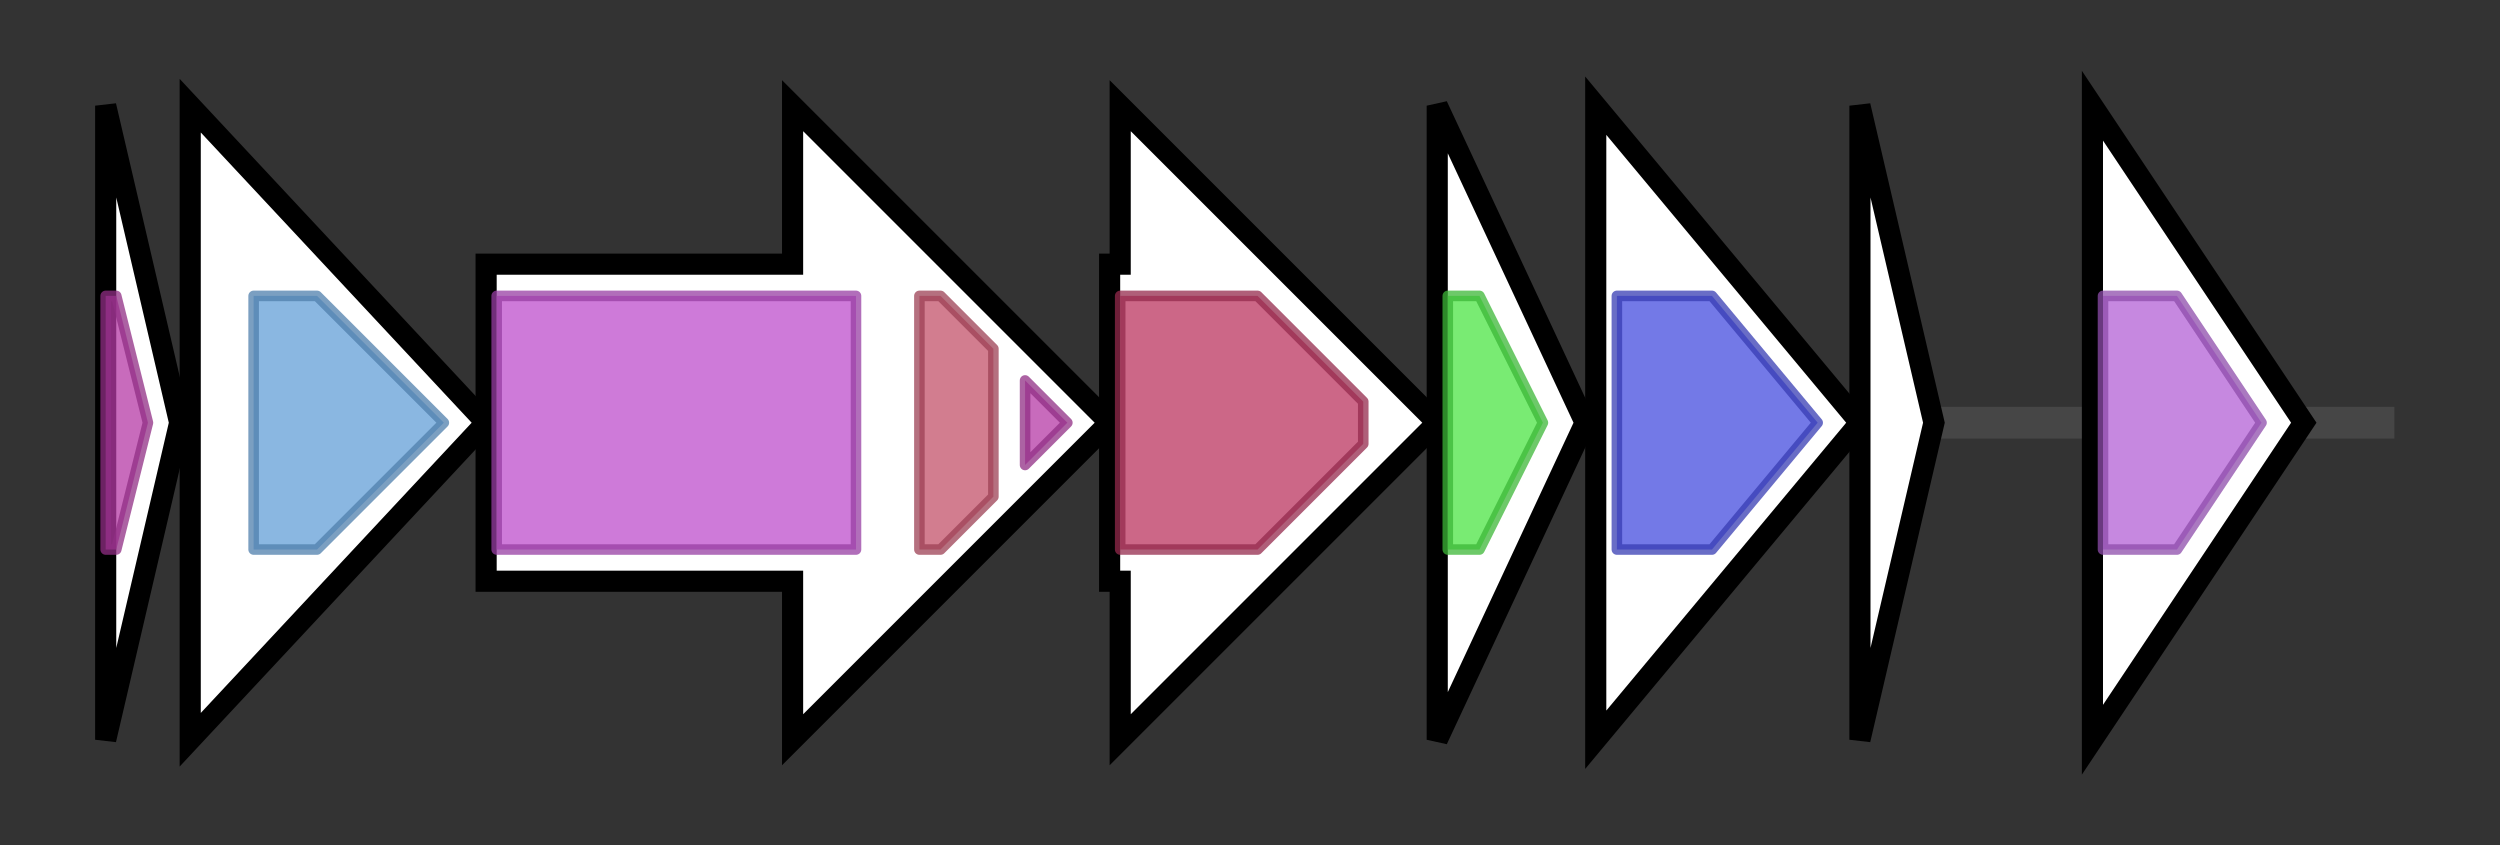 <svg version="1.1" baseProfile="full" xmlns="http://www.w3.org/2000/svg" width="236.567" height="80">
	<rect width="100%" height="100%" fill="#333333" stroke="none"/>
	<g>
		<line x1="10" y1="40.0" x2="226.567" y2="40.0" style="stroke:rgb(70,70,70); stroke-width:3 "/>
		<g>
			<title>
CmaD</title>
			<polygon class="
CmaD" points="10,10 17,40 10,70" fill="rgb(255,255,255)" fill-opacity="1.0" stroke="rgb(0,0,0)" stroke-width="2"  />
			<g>
				<title>PP-binding (PF00550)
"Phosphopantetheine attachment site"</title>
				<polygon class="PF00550" points="10,28 11,28 14,40 11,52 10,52" stroke-linejoin="round" width="6" height="24" fill="rgb(181,58,166)" stroke="rgb(144,46,132)" stroke-width="1" opacity="0.75" />
			</g>
		</g>
		<g>
			<title>
CmaE</title>
			<polygon class="
CmaE" points="18,10 46,40 18,70" fill="rgb(255,255,255)" fill-opacity="1.0" stroke="rgb(0,0,0)" stroke-width="2"  />
			<g>
				<title>Abhydrolase_1 (PF00561)
"alpha/beta hydrolase fold"</title>
				<polygon class="PF00561" points="24,28 30,28 42,40 30,52 24,52" stroke-linejoin="round" width="19" height="24" fill="rgb(99,159,215)" stroke="rgb(79,127,172)" stroke-width="1" opacity="0.75" />
			</g>
		</g>
		<g>
			<title>
CmaA</title>
			<polygon class="
CmaA" points="46,25 75,25 75,10 105,40 75,70 75,55 46,55" fill="rgb(255,255,255)" fill-opacity="1.0" stroke="rgb(0,0,0)" stroke-width="2"  />
			<g>
				<title>AMP-binding (PF00501)
"AMP-binding enzyme"</title>
				<rect class="PF00501" x="47" y="28" stroke-linejoin="round" width="34" height="24" fill="rgb(189,78,204)" stroke="rgb(151,62,163)" stroke-width="1" opacity="0.75" />
			</g>
			<g>
				<title>AMP-binding_C (PF13193)
"AMP-binding enzyme C-terminal domain"</title>
				<polygon class="PF13193" points="87,28 89,28 94,33 94,47 89,52 87,52" stroke-linejoin="round" width="7" height="24" fill="rgb(195,82,106)" stroke="rgb(156,65,84)" stroke-width="1" opacity="0.75" />
			</g>
			<g>
				<title>PP-binding (PF00550)
"Phosphopantetheine attachment site"</title>
				<polygon class="PF00550" points="97,36 101,40 97,44" stroke-linejoin="round" width="6" height="24" fill="rgb(181,58,166)" stroke="rgb(144,46,132)" stroke-width="1" opacity="0.75" />
			</g>
		</g>
		<g>
			<title>
CmaB</title>
			<polygon class="
CmaB" points="105,25 106,25 106,10 136,40 106,70 106,55 105,55" fill="rgb(255,255,255)" fill-opacity="1.0" stroke="rgb(0,0,0)" stroke-width="2"  />
			<g>
				<title>PhyH (PF05721)
"Phytanoyl-CoA dioxygenase (PhyH)"</title>
				<polygon class="PF05721" points="106,28 119,28 129,38 129,42 119,52 106,52" stroke-linejoin="round" width="23" height="24" fill="rgb(186,53,95)" stroke="rgb(148,42,76)" stroke-width="1" opacity="0.75" />
			</g>
		</g>
		<g>
			<title>
CmaC</title>
			<polygon class="
CmaC" points="136,10 150,40 136,70" fill="rgb(255,255,255)" fill-opacity="1.0" stroke="rgb(0,0,0)" stroke-width="2"  />
			<g>
				<title>Glyoxalase_4 (PF13669)
"Glyoxalase/Bleomycin resistance protein/Dioxygenase superfamily"</title>
				<polygon class="PF13669" points="137,28 140,28 146,40 140,52 137,52" stroke-linejoin="round" width="11" height="24" fill="rgb(77,228,69)" stroke="rgb(61,182,55)" stroke-width="1" opacity="0.75" />
			</g>
		</g>
		<g>
			<title>
CmaT</title>
			<polygon class="
CmaT" points="151,10 176,40 151,70" fill="rgb(255,255,255)" fill-opacity="1.0" stroke="rgb(0,0,0)" stroke-width="2"  />
			<g>
				<title>Thioesterase (PF00975)
"Thioesterase domain"</title>
				<polygon class="PF00975" points="153,28 162,28 172,40 162,52 153,52" stroke-linejoin="round" width="21" height="24" fill="rgb(69,76,223)" stroke="rgb(55,60,178)" stroke-width="1" opacity="0.75" />
			</g>
		</g>
		<g>
			<title>
alanyl tRNA synthetase related protein</title>
			<polygon class="
alanyl tRNA synthetase related protein" points="176,10 183,40 176,70" fill="rgb(255,255,255)" fill-opacity="1.0" stroke="rgb(0,0,0)" stroke-width="2"  />
		</g>
		<g>
			<title>
CmaU</title>
			<polygon class="
CmaU" points="198,10 218,40 198,70" fill="rgb(255,255,255)" fill-opacity="1.0" stroke="rgb(0,0,0)" stroke-width="2"  />
			<g>
				<title>LysE (PF01810)
"LysE type translocator"</title>
				<polygon class="PF01810" points="199,28 206,28 214,40 206,52 199,52" stroke-linejoin="round" width="18" height="24" fill="rgb(178,96,213)" stroke="rgb(142,76,170)" stroke-width="1" opacity="0.75" />
			</g>
		</g>
	</g>
</svg>
